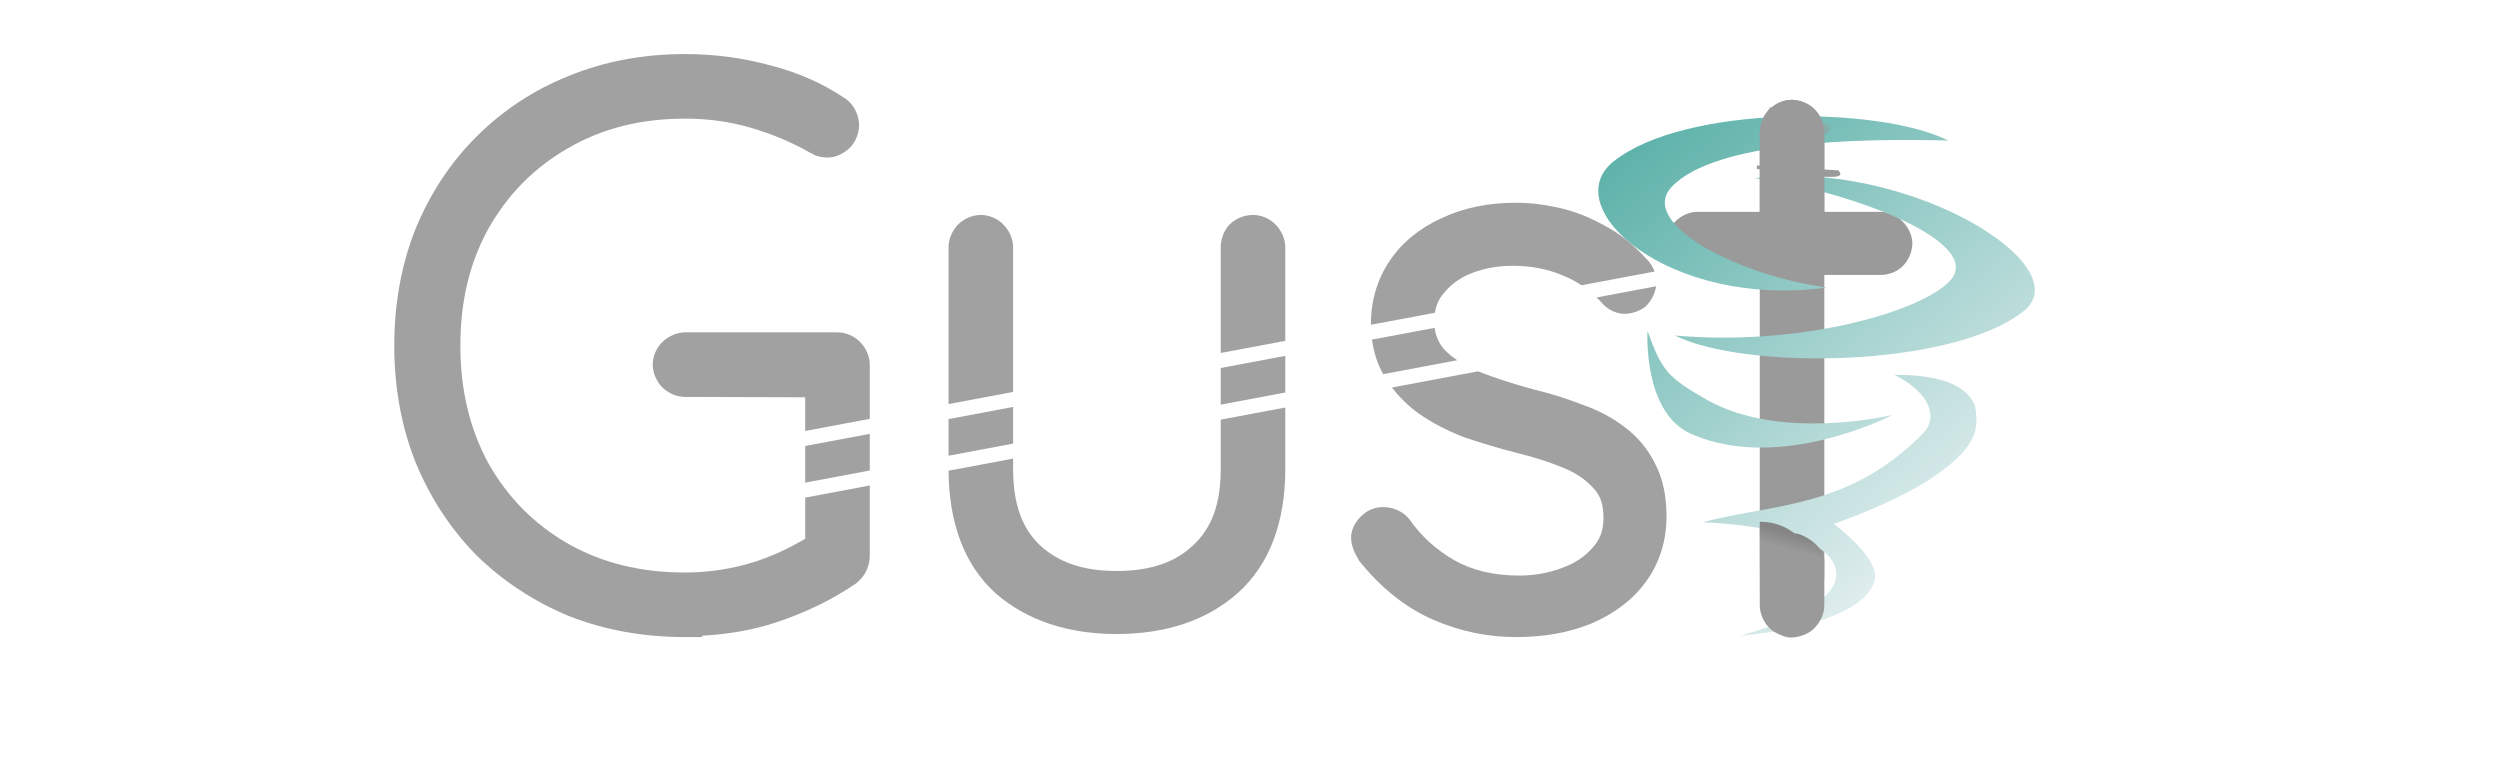 <?xml version="1.0" encoding="UTF-8" standalone="no"?>
<!-- Created with Inkscape (http://www.inkscape.org/) -->

<svg
   width="383.838mm"
   height="117.142mm"
   viewBox="0 0 383.838 117.142"
   version="1.1"
   id="svg5"
   inkscape:version="1.2 (dc2aedaf03, 2022-05-15)"
   sodipodi:docname="gust.svg"
   xmlns:inkscape="http://www.inkscape.org/namespaces/inkscape"
   xmlns:sodipodi="http://sodipodi.sourceforge.net/DTD/sodipodi-0.dtd"
   xmlns:xlink="http://www.w3.org/1999/xlink"
   xmlns="http://www.w3.org/2000/svg"
   xmlns:svg="http://www.w3.org/2000/svg">
  <sodipodi:namedview
     id="namedview7"
     pagecolor="#ffffff"
     bordercolor="#666666"
     borderopacity="1.0"
     inkscape:pageshadow="2"
     inkscape:pageopacity="0.0"
     inkscape:pagecheckerboard="0"
     inkscape:document-units="mm"
     showgrid="false"
     inkscape:zoom="0.55828334"
     inkscape:cx="477.35618"
     inkscape:cy="189.86775"
     inkscape:window-width="1920"
     inkscape:window-height="1009"
     inkscape:window-x="1912"
     inkscape:window-y="-8"
     inkscape:window-maximized="1"
     inkscape:current-layer="g2389"
     fit-margin-top="0"
     fit-margin-left="0"
     fit-margin-right="0"
     fit-margin-bottom="0"
     inkscape:showpageshadow="2"
     inkscape:deskcolor="#d1d1d1" />
  <defs
     id="defs2">
    <linearGradient
       inkscape:collect="always"
       id="linearGradient4842">
      <stop
         style="stop-color:#858585;stop-opacity:1;"
         offset="0"
         id="stop4838" />
      <stop
         style="stop-color:#9a9a9a;stop-opacity:1;"
         offset="1"
         id="stop4840" />
    </linearGradient>
    <linearGradient
       inkscape:collect="always"
       id="linearGradient2026">
      <stop
         style="stop-color:#50aca3;stop-opacity:1"
         offset="0"
         id="stop2022" />
      <stop
         style="stop-color:#e4eff0;stop-opacity:1"
         offset="1"
         id="stop2024" />
    </linearGradient>
    <linearGradient
       inkscape:collect="always"
       xlink:href="#linearGradient2026"
       id="linearGradient2127"
       gradientUnits="userSpaceOnUse"
       x1="214.075"
       y1="102.356"
       x2="227.319"
       y2="118.783" />
    <filter
       style="color-interpolation-filters:sRGB"
       inkscape:label="Drop Shadow"
       id="filter1953"
       x="-0.064"
       y="-0.051"
       width="1.154"
       height="1.122">
      <feFlood
         flood-opacity="0.205"
         flood-color="rgb(0,0,0)"
         result="flood"
         id="feFlood1943" />
      <feComposite
         in="flood"
         in2="SourceGraphic"
         operator="in"
         result="composite1"
         id="feComposite1945" />
      <feGaussianBlur
         in="composite1"
         stdDeviation="0.4"
         result="blur"
         id="feGaussianBlur1947" />
      <feOffset
         dx="0.4"
         dy="0.4"
         result="offset"
         id="feOffset1949" />
      <feComposite
         in="SourceGraphic"
         in2="offset"
         operator="over"
         result="composite2"
         id="feComposite1951" />
    </filter>
    <linearGradient
       inkscape:collect="always"
       xlink:href="#linearGradient2026"
       id="linearGradient2177"
       gradientUnits="userSpaceOnUse"
       x1="214.075"
       y1="102.356"
       x2="227.319"
       y2="118.783"
       gradientTransform="translate(0.237,0.119)" />
    <linearGradient
       inkscape:collect="always"
       xlink:href="#linearGradient2026"
       id="linearGradient2179"
       gradientUnits="userSpaceOnUse"
       x1="214.075"
       y1="102.356"
       x2="227.319"
       y2="118.783"
       gradientTransform="translate(-0.712,0.237)" />
    <linearGradient
       inkscape:collect="always"
       xlink:href="#linearGradient2026"
       id="linearGradient2181"
       gradientUnits="userSpaceOnUse"
       x1="214.075"
       y1="102.356"
       x2="227.319"
       y2="118.783"
       gradientTransform="translate(0,-0.292)" />
    <linearGradient
       inkscape:collect="always"
       xlink:href="#linearGradient2026"
       id="linearGradient2183"
       gradientUnits="userSpaceOnUse"
       x1="214.075"
       y1="102.356"
       x2="227.319"
       y2="118.783"
       gradientTransform="translate(-0.356,-0.971)" />
    <linearGradient
       inkscape:collect="always"
       xlink:href="#linearGradient4842"
       id="linearGradient4844"
       x1="200.992"
       y1="165.981"
       x2="200.342"
       y2="168.408"
       gradientUnits="userSpaceOnUse" />
    <filter
       style="color-interpolation-filters:sRGB;"
       inkscape:label="Drop Shadow"
       id="filter8155"
       x="-22.599"
       y="-4.901"
       width="46.198"
       height="10.802">
      <feFlood
         flood-opacity="1"
         flood-color="rgb(0,0,0)"
         result="flood"
         id="feFlood8145" />
      <feComposite
         in="flood"
         in2="SourceGraphic"
         operator="in"
         result="composite1"
         id="feComposite8147" />
      <feGaussianBlur
         in="composite1"
         stdDeviation="7.1"
         result="blur"
         id="feGaussianBlur8149" />
      <feOffset
         dx="0"
         dy="0"
         result="offset"
         id="feOffset8151" />
      <feComposite
         in="SourceGraphic"
         in2="offset"
         operator="over"
         result="composite2"
         id="feComposite8153" />
    </filter>
    <filter
       style="color-interpolation-filters:sRGB;"
       inkscape:label="Drop Shadow"
       id="filter9864"
       x="-0.954"
       y="-2.671"
       width="2.909"
       height="6.341">
      <feFlood
         flood-opacity="1"
         flood-color="rgb(0,0,0)"
         result="flood"
         id="feFlood9854" />
      <feComposite
         in="flood"
         in2="SourceGraphic"
         operator="in"
         result="composite1"
         id="feComposite9856" />
      <feGaussianBlur
         in="composite1"
         stdDeviation="4.8"
         result="blur"
         id="feGaussianBlur9858" />
      <feOffset
         dx="0"
         dy="0"
         result="offset"
         id="feOffset9860" />
      <feComposite
         in="offset"
         in2="offset"
         operator="atop"
         result="composite2"
         id="feComposite9862" />
    </filter>
    <filter
       style="color-interpolation-filters:sRGB;"
       inkscape:label="Drop Shadow"
       id="filter11530"
       x="-0.456"
       y="-2.852"
       width="1.913"
       height="6.704">
      <feFlood
         flood-opacity="0.867"
         flood-color="rgb(0,0,0)"
         result="flood"
         id="feFlood11520" />
      <feComposite
         in="flood"
         in2="SourceGraphic"
         operator="in"
         result="composite1"
         id="feComposite11522" />
      <feGaussianBlur
         in="composite1"
         stdDeviation="2.1"
         result="blur"
         id="feGaussianBlur11524" />
      <feOffset
         dx="0"
         dy="0"
         result="offset"
         id="feOffset11526" />
      <feComposite
         in="offset"
         in2="offset"
         operator="atop"
         result="composite2"
         id="feComposite11528" />
    </filter>
    <filter
       style="color-interpolation-filters:sRGB"
       inkscape:label="Drop Shadow"
       id="filter11530-5"
       x="-0.393"
       y="-2.852"
       width="1.786"
       height="6.704">
      <feFlood
         flood-opacity="0.867"
         flood-color="rgb(0,0,0)"
         result="flood"
         id="feFlood11520-1" />
      <feComposite
         in="flood"
         in2="SourceGraphic"
         operator="in"
         result="composite1"
         id="feComposite11522-1" />
      <feGaussianBlur
         in="composite1"
         stdDeviation="2.1"
         result="blur"
         id="feGaussianBlur11524-8" />
      <feOffset
         dx="0"
         dy="0"
         result="offset"
         id="feOffset11526-8" />
      <feComposite
         in="offset"
         in2="offset"
         operator="atop"
         result="composite2"
         id="feComposite11528-6" />
    </filter>
  </defs>
  <g
     inkscape:label="Layer 1"
     inkscape:groupmode="layer"
     id="layer1"
     transform="translate(74.718,-83.866)">
    <g
       id="g2389">
      <g
         aria-label="Gust"
         id="text3717"
         style="font-weight:300;font-size:117.058px;font-family:Quicksand;-inkscape-font-specification:'Quicksand, Light';stroke-width:0.131"
         transform="translate(-108.155,-2.648)">
        <g
           id="path4193">
          <path
             id="path2175"
             style="color:#000000;-inkscape-font-specification:'Quicksand, Light';fill:#a1a1a1;stroke-linecap:round;paint-order:stroke fill markers"
             d="M 138.611 94.814 C 132.226 94.814 126.255 95.925 120.773 98.166 C 115.389 100.321 110.627 103.455 106.561 107.522 C 102.564 111.518 99.44 116.277 97.211 121.724 L 97.203 121.74 L 97.197 121.756 C 95.039 127.233 93.972 133.193 93.972 139.57 C 93.972 145.948 95.039 151.909 97.197 157.387 L 97.203 157.402 L 97.211 157.418 C 99.438 162.861 102.556 167.651 106.541 171.719 L 106.561 171.738 L 106.58 171.758 C 110.642 175.736 115.387 178.855 120.752 181.084 L 120.773 181.094 L 120.797 181.102 C 126.274 183.259 132.233 184.328 138.611 184.328 L 141.226 184.328 L 141.226 184.121 C 145.091 183.896 148.885 183.305 152.535 182.09 L 152.539 182.088 C 157.042 180.614 161.133 178.636 164.783 176.147 L 164.867 176.09 L 164.945 176.03 C 165.618 175.492 166.213 174.769 166.559 173.905 C 166.804 173.291 166.98 172.627 166.98 171.879 L 166.98 161.055 L 157.066 162.916 L 157.066 169.229 C 154.764 170.597 152.231 171.819 149.287 172.782 C 145.793 173.872 142.246 174.414 138.612 174.414 C 131.744 174.414 125.8 172.92 120.605 169.965 L 120.6 169.961 C 120.597 169.96 120.594 169.959 120.591 169.957 C 115.45 166.985 111.452 162.955 108.472 157.73 C 105.581 152.448 104.119 146.446 104.119 139.57 C 104.119 132.692 105.583 126.736 108.469 121.537 C 111.452 116.304 115.455 112.267 120.605 109.293 L 120.609 109.291 L 120.615 109.289 C 125.811 106.258 131.747 104.729 138.611 104.729 C 142.204 104.729 145.575 105.203 148.756 106.142 C 152.013 107.105 154.986 108.355 157.687 109.888 L 157.91 110.016 L 158.152 110.096 C 158.138 110.091 158.164 110.098 158.23 110.143 L 158.521 110.336 L 158.853 110.448 C 159.418 110.636 159.972 110.697 160.502 110.697 C 161.764 110.697 162.64 110.186 163.426 109.625 C 164.643 108.755 165.34 107.133 165.34 105.742 C 165.34 105.046 165.169 104.316 164.859 103.646 C 164.485 102.772 163.81 102 163.037 101.529 C 159.677 99.278 155.881 97.612 151.686 96.541 C 147.482 95.39 143.116 94.814 138.612 94.814 L 138.611 94.814 z M 138.612 137.542 C 137.379 137.542 136.116 138.107 135.238 138.934 C 134.227 139.824 133.654 141.247 133.654 142.498 C 133.654 143.777 134.244 145.107 135.123 145.987 C 136.002 146.866 137.333 147.454 138.612 147.454 L 157.066 147.512 L 157.066 152.682 L 166.98 150.821 L 166.98 142.498 C 166.98 141.265 166.415 140 165.586 139.121 C 164.695 138.111 163.274 137.542 162.024 137.542 L 138.612 137.542 z M 166.98 153.126 L 157.066 154.986 L 157.066 160.613 L 166.98 158.752 L 166.98 153.126 z " />
        </g>
        <g
           id="path4195">
          <path
             id="path2181"
             style="color:#000000;-inkscape-font-specification:'Quicksand, Light';fill:#a1a1a1;stroke-linecap:round;paint-order:stroke fill markers"
             d="M 184.029 119.514 C 182.751 119.514 181.42 120.103 180.541 120.982 C 179.662 121.862 179.072 123.192 179.072 124.471 L 179.072 148.551 L 188.986 146.69 L 188.986 124.471 C 188.986 123.238 188.421 121.976 187.594 121.098 C 186.703 120.086 185.281 119.514 184.029 119.514 z M 225.819 119.514 C 224.535 119.514 223.145 120.052 222.215 120.982 L 222.131 121.067 L 222.054 121.158 C 221.298 122.065 220.863 123.301 220.863 124.471 L 220.863 140.707 L 230.775 138.847 L 230.775 124.471 C 230.775 123.238 230.21 121.976 229.383 121.098 C 228.492 120.086 227.07 119.514 225.819 119.514 z M 230.775 141.152 L 220.863 143.012 L 220.863 148.639 L 230.775 146.778 L 230.775 141.152 z M 188.986 148.995 L 179.072 150.856 L 179.072 156.482 L 188.986 154.622 L 188.986 148.995 z M 230.775 149.082 L 220.863 150.942 L 220.863 158.535 C 220.863 163.973 219.415 167.639 216.664 170.197 L 216.652 170.209 L 216.641 170.219 C 213.919 172.812 210.169 174.18 204.865 174.18 C 199.655 174.18 195.898 172.819 193.084 170.209 C 190.411 167.659 188.986 163.979 188.986 158.536 L 188.986 156.925 L 179.074 158.786 C 179.122 166.726 181.452 173.207 186.252 177.562 L 186.272 177.578 L 186.289 177.596 C 191.108 181.801 197.45 183.859 204.865 183.859 C 212.354 183.859 218.706 181.805 223.459 177.58 L 223.461 177.578 L 223.463 177.578 C 228.395 173.184 230.775 166.599 230.775 158.535 L 230.775 149.082 z M 220.248 174.008 L 220.227 174.027 C 220.23 174.024 220.231 174.02 220.234 174.017 C 220.238 174.014 220.244 174.012 220.248 174.008 z " />
        </g>
        <g
           id="path4197">
          <path
             id="path2197"
             style="color:#000000;-inkscape-font-specification:'Quicksand, Light';fill:#a1a1a1;stroke-linecap:round;paint-order:stroke fill markers"
             d="M 266.205 117.64 C 262.002 117.64 258.174 118.405 254.814 119.99 C 251.483 121.485 248.752 123.681 246.832 126.516 C 244.907 129.357 243.924 132.663 243.924 136.176 C 243.924 136.244 243.926 136.311 243.927 136.378 L 253.739 134.537 C 253.943 133.303 254.394 132.356 255.08 131.556 L 255.1 131.535 L 255.117 131.512 C 256.233 130.148 257.619 129.144 259.422 128.434 C 261.373 127.696 263.457 127.32 265.736 127.32 C 268.467 127.32 270.957 127.803 273.285 128.762 L 273.297 128.768 L 273.31 128.772 C 274.353 129.189 275.331 129.7 276.251 130.311 L 287.474 128.205 C 287.199 127.436 286.739 126.73 286.175 126.222 C 284.238 124.063 282.084 122.339 279.721 121.109 C 277.434 119.844 275.104 118.931 272.742 118.406 C 270.475 117.902 268.296 117.641 266.205 117.641 L 266.205 117.64 z M 275.252 123.914 L 275.278 123.926 C 275.276 123.925 275.272 123.925 275.269 123.924 C 275.263 123.921 275.258 123.917 275.252 123.914 z M 251.107 128.152 C 251.101 128.159 251.1 128.17 251.094 128.178 C 251.087 128.186 251.077 128.191 251.07 128.199 L 251.107 128.152 z M 287.703 130.467 L 278.566 132.182 C 278.876 132.481 279.179 132.793 279.475 133.123 L 279.412 133.051 C 280.187 133.98 281.532 134.696 282.826 134.696 C 283.87 134.696 284.94 134.36 285.799 133.787 L 286.013 133.645 L 286.197 133.461 C 286.961 132.698 287.543 131.623 287.703 130.467 z M 253.698 136.85 L 244.086 138.654 C 244.341 140.568 244.907 142.354 245.804 143.958 L 257.17 141.824 C 256.475 141.352 255.86 140.852 255.326 140.322 C 254.452 139.394 253.918 138.312 253.698 136.85 z M 260.378 143.526 L 247.152 146.008 C 248.243 147.441 249.552 148.729 251.057 149.858 L 251.084 149.879 L 251.113 149.898 C 253.183 151.364 255.524 152.595 258.119 153.599 L 258.166 153.617 L 258.213 153.633 C 260.78 154.515 263.462 155.315 266.256 156.033 L 266.274 156.039 L 266.291 156.043 C 268.752 156.64 271.091 157.383 273.311 158.272 C 275.34 159.083 276.888 160.144 278.078 161.459 L 278.1 161.483 L 278.121 161.506 C 279.094 162.53 279.625 163.859 279.625 166.026 C 279.625 167.978 279.101 169.338 277.965 170.588 L 277.942 170.613 L 277.92 170.639 C 276.756 171.986 275.232 173.015 273.172 173.746 L 273.16 173.75 L 273.146 173.754 C 271.096 174.506 268.957 174.883 266.672 174.883 C 262.746 174.883 259.483 174.075 256.719 172.526 C 256.718 172.525 256.716 172.525 256.715 172.524 C 253.918 170.911 251.657 168.85 249.85 166.278 L 249.777 166.176 L 249.695 166.08 C 248.84 165.083 247.443 164.435 246.109 164.385 C 244.972 164.291 243.648 164.672 242.74 165.491 C 241.8 166.246 241.053 167.41 240.9 168.629 L 240.879 168.789 L 240.879 168.954 C 240.879 170.372 241.397 171.367 242.055 172.494 L 242.156 172.67 L 242.285 172.826 C 245.542 176.835 249.271 179.823 253.449 181.65 C 257.513 183.428 261.795 184.328 266.205 184.328 C 270.459 184.328 274.318 183.659 277.732 182.258 L 277.748 182.252 L 277.762 182.246 C 281.232 180.771 284.077 178.647 286.102 175.889 C 288.23 173.017 289.305 169.545 289.305 165.793 C 289.305 162.682 288.743 159.903 287.478 157.555 C 286.365 155.347 284.758 153.457 282.746 151.988 C 280.872 150.565 278.687 149.439 276.231 148.588 C 273.954 147.697 271.504 146.934 268.871 146.293 L 268.861 146.29 C 265.752 145.456 262.967 144.55 260.508 143.582 C 260.463 143.564 260.422 143.544 260.378 143.526 z M 281.915 157.906 L 281.957 157.951 C 281.948 157.941 281.935 157.936 281.926 157.926 C 281.92 157.92 281.92 157.912 281.915 157.906 z M 245.568 169.285 C 245.623 169.363 245.7 169.421 245.756 169.498 C 245.75 169.499 245.716 169.476 245.723 169.484 L 245.568 169.285 z M 281.879 174.057 L 281.836 174.107 C 281.843 174.099 281.846 174.088 281.853 174.08 C 281.861 174.071 281.871 174.065 281.879 174.057 z " />
        </g>
        <g
           id="path4199">
          <path
             style="color:#000000;-inkscape-font-specification:'Quicksand, Light';fill:#a1a1a1;stroke-width:5.231;-inkscape-stroke:none"
             d="m 296.639,121.661 h 27.157 c 0.624,0 1.132,0.234 1.522,0.702 0.468,0.468 0.702,0.975 0.702,1.522 0,0.624 -0.234,1.171 -0.702,1.639 -0.39,0.39 -0.897,0.585 -1.522,0.585 h -27.157 c -0.546,0 -1.054,-0.234 -1.522,-0.702 -0.468,-0.468 -0.702,-0.975 -0.702,-1.522 0,-0.624 0.234,-1.132 0.702,-1.522 0.468,-0.468 0.975,-0.702 1.522,-0.702 z m 11.94,-17.208 c 0.702,0 1.249,0.234 1.639,0.702 0.468,0.468 0.702,1.014 0.702,1.639 V 167.782 l -1.289,6.929 -0.525,1.701 -0.38,-3.774 -2.488,-4.622 v -61.221 c 0,-0.624 0.234,-1.171 0.702,-1.639 0.468,-0.468 1.014,-0.702 1.639,-0.702 z"
             id="path2209" />
          <path
             id="path2211"
             style="color:#000000;-inkscape-font-specification:'Quicksand, Light';fill:#9a9a9a;fill-opacity:1;stroke:none"
             d="m 308.578,101.838 c -1.278,5.8e-4 -2.607,0.59 -3.486,1.469 -0.879,0.879 -1.469,2.21 -1.469,3.489 v 12.25 h -9.63 c -1.244,0 -2.429,0.607 -3.256,1.389 -0.953,0.837 -1.584,2.205 -1.584,3.451 0,1.294 0.641,2.543 1.469,3.371 0.485,0.485 1.116,0.905 1.814,1.17 0.494,0.187 1.021,0.298 1.556,0.298 h 9.63 v 39.951 l 0.037,9.203 7.945,-0.695 1.921,-1.762 0.009,-7.398 v -39.299 h 8.674 c 1.169,0 2.487,-0.468 3.371,-1.351 0.879,-0.879 1.469,-2.21 1.469,-3.488 0,-0.655 -0.171,-1.293 -0.445,-1.872 -0.246,-0.52 -0.574,-0.993 -0.944,-1.384 -0.837,-0.953 -2.205,-1.584 -3.451,-1.584 h -8.674 v -12.25 c 0,-1.232 -0.566,-2.495 -1.393,-3.373 -0.792,-0.899 -1.995,-1.384 -3.137,-1.492 -0.142,-0.013 -0.287,-0.092 -0.426,-0.092 z"
             sodipodi:nodetypes="ssscscsssscccccccsssscscscsss" />
        </g>
      </g>
      <g
         id="g9460"
         style="fill:url(#linearGradient2127);fill-opacity:1;filter:url(#filter1953)"
         transform="matrix(4.456,0,0,4.456,-786.976,-358.612)">
        <path
           style="fill:url(#linearGradient2177);fill-opacity:1;stroke:none;stroke-width:0.265px;stroke-linecap:butt;stroke-linejoin:miter;stroke-opacity:1"
           d="m 226.574,103.742 c -2.426,-1.207 -9.107,-1.222 -11.54,0.724 -1.967,1.574 1.878,5.08 7.352,4.342 -3.123,-0.43 -6.557,-2.24 -5.321,-3.496 1.511,-1.535 6.337,-1.652 9.509,-1.57 z"
           id="path869"
           sodipodi:nodetypes="cscsc" />
        <path
           style="fill:url(#linearGradient2179);fill-opacity:1;stroke:none;stroke-width:0.265px;stroke-linecap:butt;stroke-linejoin:miter;stroke-opacity:1"
           d="m 217.156,110.46 c 2.426,1.207 9.582,1.104 12.015,-0.842 1.967,-1.574 -4.018,-5.238 -9.252,-4.58 3.059,0.389 7.875,2.143 6.746,3.496 -0.864,1.036 -5.038,2.319 -9.509,1.926 z"
           id="path869-0"
           sodipodi:nodetypes="cscsc" />
        <path
           style="fill:url(#linearGradient2181);fill-opacity:1;stroke:none;stroke-width:0.265px;stroke-linecap:butt;stroke-linejoin:miter;stroke-opacity:1"
           d="m 216.209,110.305 c 0,0 -0.17,2.809 1.506,3.547 3.078,1.355 6.935,-0.654 6.935,-0.654 0,0 -3.866,0.935 -6.428,-0.541 -1.302,-0.75 -1.517,-0.971 -2.013,-2.352 z"
           id="path2713"
           sodipodi:nodetypes="cscsc" />
        <path
           style="fill:url(#linearGradient2183);fill-opacity:1;stroke:none;stroke-width:0.265px;stroke-linecap:butt;stroke-linejoin:miter;stroke-opacity:1"
           d="m 224.715,111.813 c 1.217,0.611 1.534,1.464 0.981,2.025 -2.573,2.61 -5.189,2.409 -7.599,3.06 0,0 4.425,0.084 4.613,1.714 0.151,1.313 -3.306,2.19 -3.306,2.19 0,0 4.168,-0.293 4.627,-1.895 0.221,-0.772 -1.41,-1.955 -1.41,-1.955 0,0 2.355,-0.791 3.718,-1.816 1.141,-0.858 1.326,-1.422 1.144,-2.279 -0.393,-0.93 -1.819,-1.041 -2.768,-1.044 z"
           id="path3033"
           sodipodi:nodetypes="cscacacscc" />
      </g>
      <path
         d="m 196.981,100.281 -1.777,4.61 c 4.713,0.239 12.909,0.376 10.657,-1.899 z"
         style="color:#000000;-inkscape-font-specification:'Quicksand, Light';fill:#9a9a9a;fill-opacity:0.438;stroke:none;filter:url(#filter11530)"
         id="path11903"
         sodipodi:nodetypes="cccc" />
      <g
         id="path4199-1">
        <path
           style="color:#000000;-inkscape-font-specification:'Quicksand, Light';fill:url(#linearGradient4844);fill-opacity:1;stroke:none"
           d="m 197.793,180.933 c -0.32,-0.165 -0.616,-0.416 -0.857,-0.657 -0.879,-0.879 -1.469,-2.21 -1.469,-3.488 v -6.787 c 0.014,-2.864 3.801,-5.094 6.398,-4.004 1.972,0.828 3.467,2.501 3.516,3.813 v 6.979 c 0,1.232 -0.566,2.495 -1.393,3.373 -0.891,1.011 -2.267,1.507 -3.564,1.584 -0.916,0.055 -1.815,-0.39 -2.631,-0.811 z m -0.857,-0.657 c -0.879,-0.879 -1.469,-2.21 -1.469,-3.488 v -12.815 c 6.371,-0.04 9.889,6.204 9.914,12.815 0,1.232 -0.566,2.495 -1.393,3.373 -2.102,2.024 -5.371,1.721 -7.053,0.115 z"
           id="path2205"
           sodipodi:nodetypes="asscscscaacscccc" />
      </g>
      <g
         id="path2050" />
      <g
         id="path2050-0">
        <path
           style="color:#000000;fill:#ffffff;stroke-width:2.265;-inkscape-stroke:none"
           d="M 24.844,163.634 224.711,126.121"
           id="path2227" />
      </g>
      <path
         style="color:#000000;-inkscape-font-specification:'Quicksand, Light';fill:#9a9a9a;fill-opacity:1;stroke:none;filter:url(#filter11530)"
         d="m 195.023,109.264 v 0.552 c 4.713,0.239 14.745,2.479 12.494,0.204 z"
         id="path2205-1-1"
         sodipodi:nodetypes="cccc" />
      <path
         style="color:#000000;-inkscape-font-specification:'Quicksand, Light';fill:#9a9a9a;fill-opacity:1;stroke:none"
         d="m 197.793,100.001 c -0.298,0.191 -0.616,0.416 -0.857,0.657 -0.879,0.879 -1.469,2.21 -1.469,3.488 v 17.9 l 9.914,0.191 v -18.091 c 0,-1.232 -0.566,-2.495 -1.393,-3.373 -0.891,-1.011 -2.313,-1.584 -3.564,-1.584 -0.949,0.034 -1.84,0.245 -2.631,0.811 z m 0,0 c -0.298,0.191 -0.616,0.416 -0.857,0.657 -0.879,0.879 -1.469,2.21 -1.469,3.488 v 17.9 l 9.914,0.191 v -18.091 c 0,-1.232 -0.566,-2.495 -1.393,-3.373 -0.891,-1.011 -2.313,-1.584 -3.564,-1.584 -0.872,0.295 -1.759,0.517 -2.631,0.811 z m 0,0 c -0.298,0.191 -0.616,0.416 -0.857,0.657 -0.879,0.879 -1.469,2.21 -1.469,3.488 v 17.9 l 9.914,0.191 v -18.091 c 0,-1.232 -0.566,-2.495 -1.393,-3.373 -0.891,-1.011 -2.313,-1.584 -3.564,-1.584 -0.872,0.295 -1.759,0.517 -2.631,0.811 z"
         id="path2205-1"
         sodipodi:nodetypes="cssccsccccssccsccccssccsccc" />
    </g>
  </g>
</svg>
